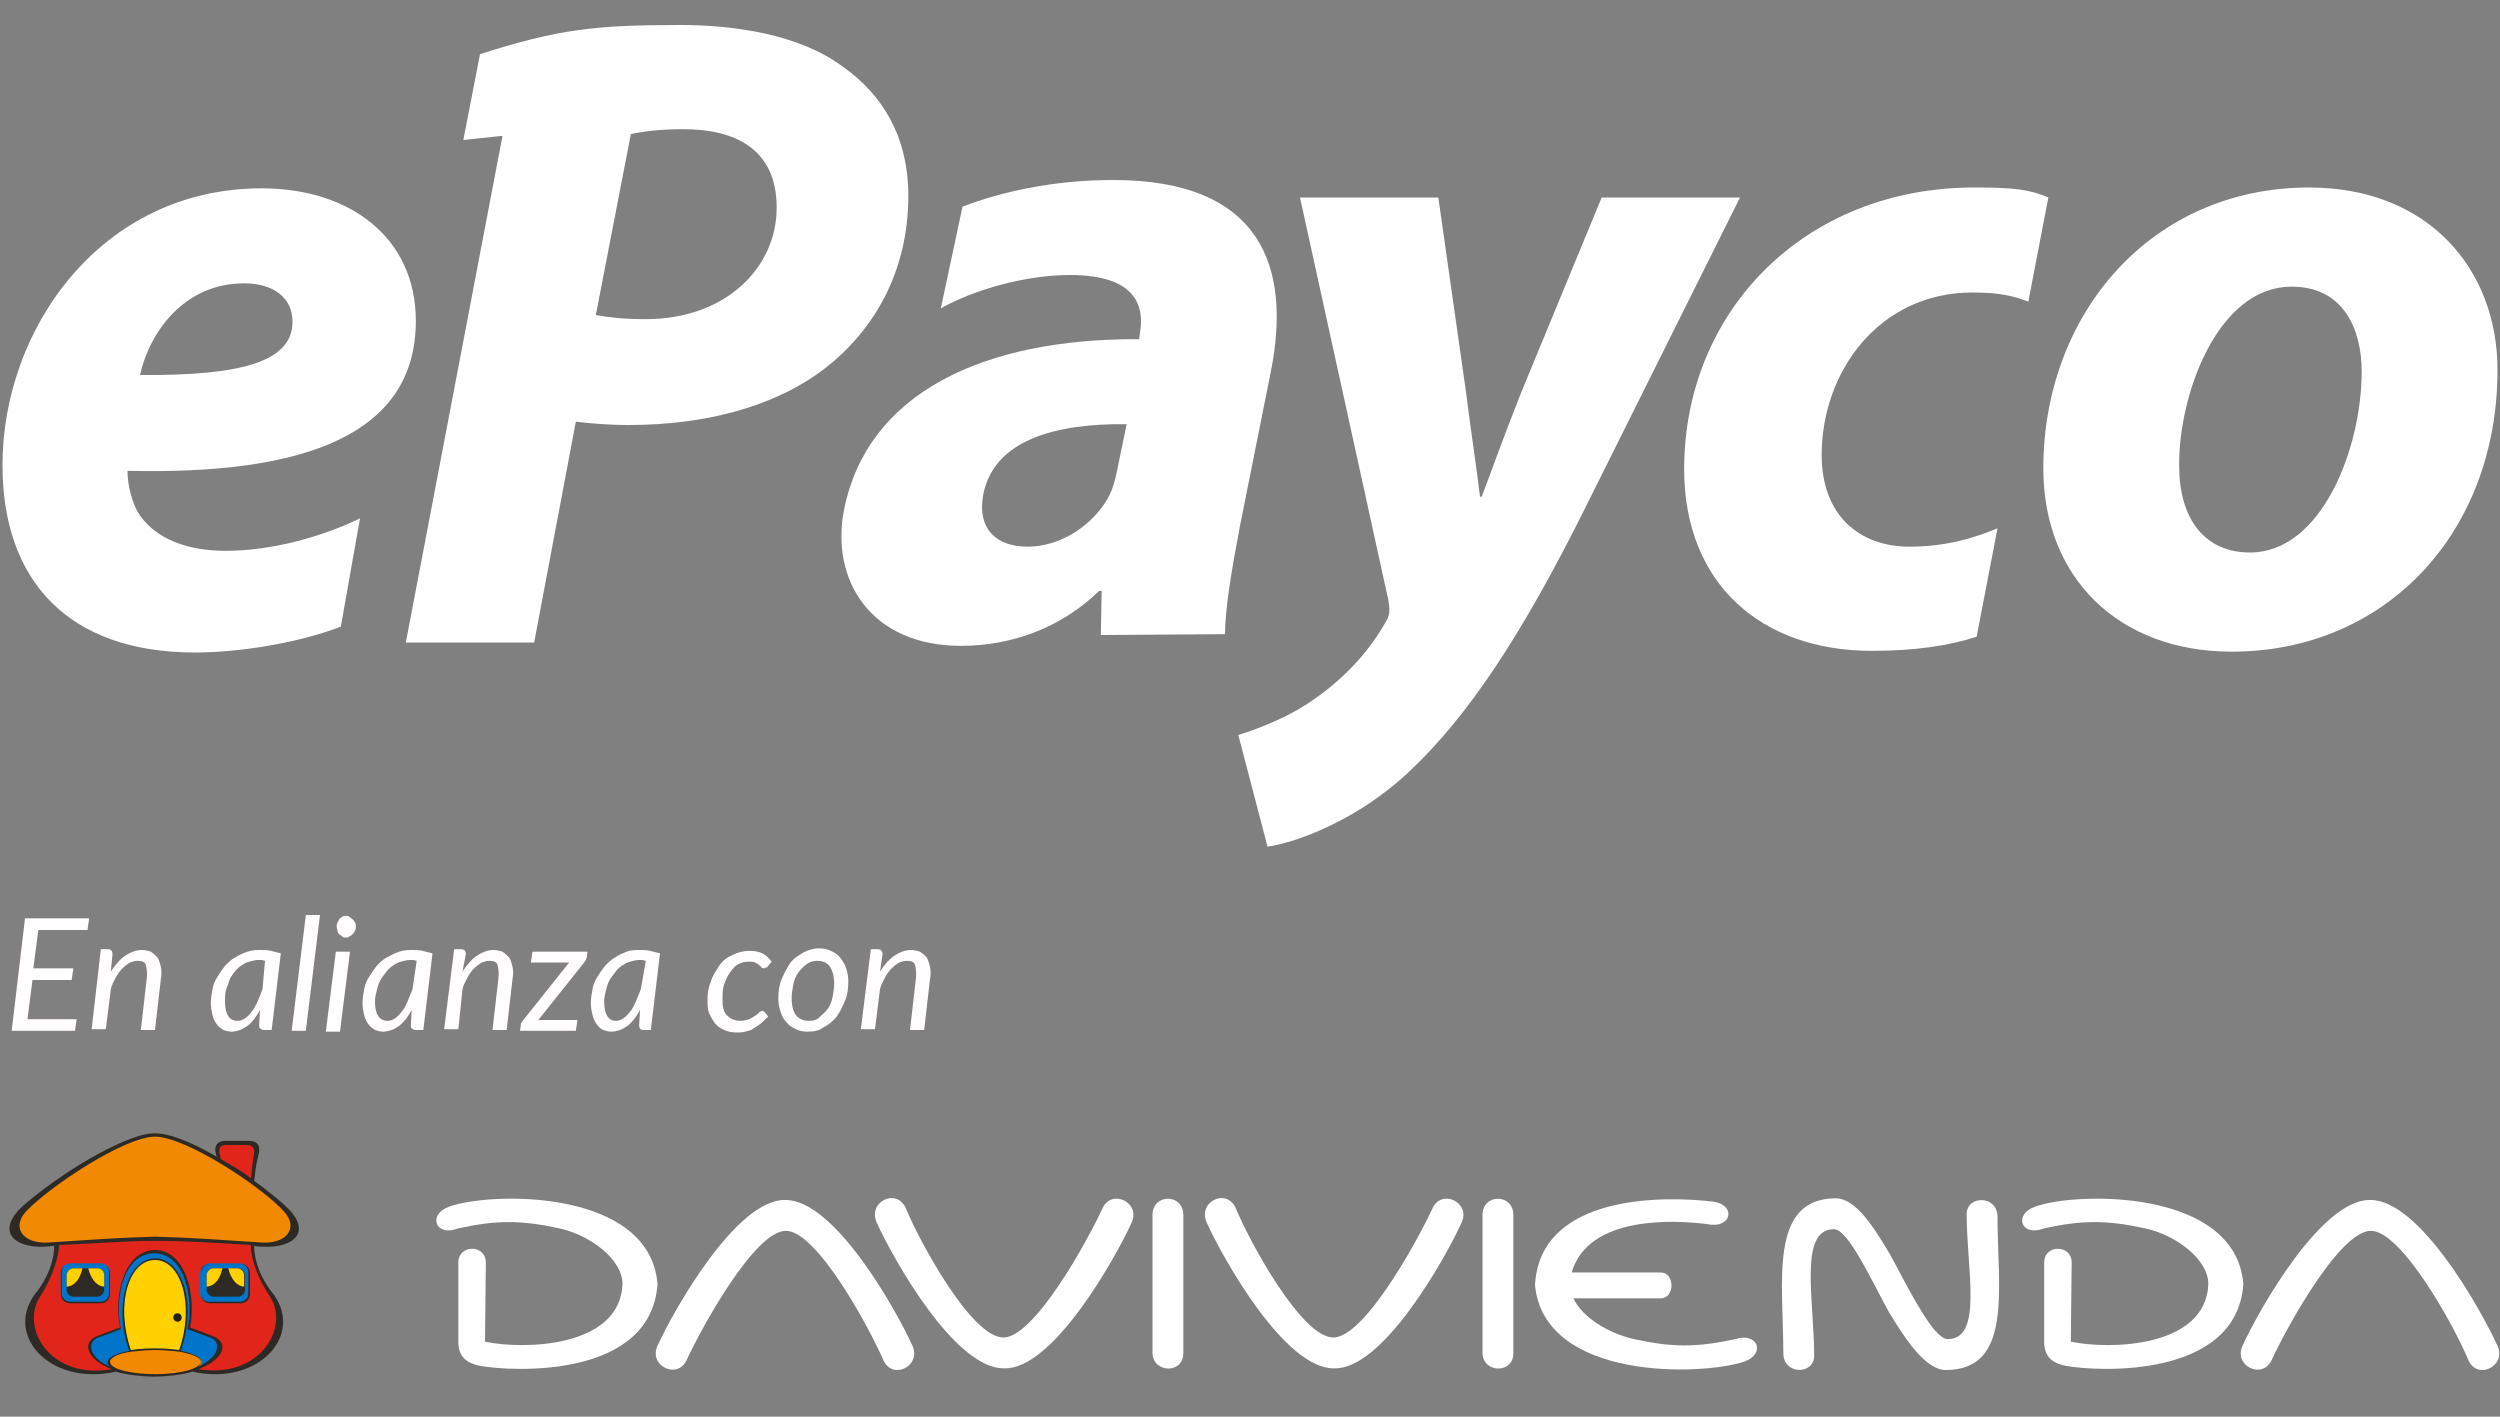 <?xml version="1.0" encoding="utf-8"?>
<!-- Generator: Adobe Illustrator 23.0.1, SVG Export Plug-In . SVG Version: 6.00 Build 0)  -->
<svg version="1.1" id="Layer_1" xmlns="http://www.w3.org/2000/svg" xmlns:xlink="http://www.w3.org/1999/xlink" x="0px" y="0px"
	 viewBox="0 0 300 170" style="enable-background:new 0 0 300 170;" xml:space="preserve">
<rect x="0" y="0" width="300" height="170" fill="#808080" stroke="none"/>
<style type="text/css">
	.st0{fill-rule:evenodd;clip-rule:evenodd;fill:#FFFFFF;}
	.st1{fill:#FFFDFD;}
	.st2{fill:#FFFFFF;}
	.st3{fill-rule:evenodd;clip-rule:evenodd;fill:#E1251B;}
	.st4{fill-rule:evenodd;clip-rule:evenodd;fill:#0075C9;}
	.st5{fill-rule:evenodd;clip-rule:evenodd;fill:#FFD100;}
	.st6{fill-rule:evenodd;clip-rule:evenodd;fill:#F18A00;}
	.st7{fill:#2D2A26;}
	.st8{fill:#231F20;}
	.st9{fill-rule:evenodd;clip-rule:evenodd;fill:#2D2A26;}
</style>
<g>
	<g>
		<g>
			<path class="st0" d="M43.2,62.2c-4.3,2.1-10.4,3.9-16.1,3.9c-4.6,0-8.2-1.4-10.2-4.1c-1.1-1.5-1.6-3.9-1.6-5.5
				c21.4,0.5,34.6-4.4,34.6-18c0-9.9-7.8-15.9-18.5-15.9c-19.3,0-31.1,16.9-31.1,33.2c0,13.9,7.9,22.5,23.1,22.5
				c4.9,0,12-1,17.5-3.1L43.2,62.2L43.2,62.2z M35.1,38.6c0,4.8-6.1,6.5-18.3,6.4c1.1-5,5.2-11,12.5-11C32.9,34,35.1,35.8,35.1,38.6
				z"/>
		</g>
		<g>
			<path class="st0" d="M275,34.4c6.3,0,8.4,5.2,8.4,10.2c0,9.2-4.8,21.7-13.4,21.7c-5.5,0-8.5-4.1-8.5-10.4
				C261.4,47.6,266,34.4,275,34.4L275,34.4z M277.1,22.5c-19,0-31.9,15.2-31.9,33.7c0,13.2,9.1,22,22.6,22
				c18.5,0,31.9-14.3,31.9-33.8C299.7,32.3,291.4,22.5,277.1,22.5z"/>
		</g>
		<g>
			<path class="st0" d="M239.7,63.4c-2.7,1.1-6,2.2-10.6,2.2c-5.9,0-10.5-3.7-10.5-11c0-10,6.9-19.5,18.1-19.5
				c3.2,0,4.9,0.4,6.7,1.1l2.4-12.5c-2.3-1-4.3-1.2-8.9-1.2c-20.3,0-34.8,14.8-34.8,33.8c0,13.8,9.3,21.8,22.5,21.8
				c5.1,0,9.3-0.6,12.6-1.7L239.7,63.4z"/>
		</g>
		<g>
			<path class="st0" d="M156,23.7l10.6,48.3c0.2,1.2,0.2,1.8-0.3,2.6c-2,3.6-5,6.8-8.6,9.3c-3.1,2.2-6.6,3.5-9.1,4.3l3.5,13.4
				c3.5-0.5,10.9-3.2,17.1-9.1c7.1-6.7,13.4-16.4,20.5-30.5l19.1-38.3h-16.6l-9.7,23.5c-2.3,5.8-3.5,9.3-4.7,12.4h-0.2
				c-0.4-3.4-1-7.2-1.7-12.7l-3.3-23.2C172.6,23.7,156,23.7,156,23.7z"/>
		</g>
		<g>
			<path class="st0" d="M75.7,16.1c1.3-0.3,3.4-0.6,6.3-0.6c6.1,0,11.2,2.3,11.2,9.4c0,7.3-6.2,13.4-15.7,13.4c-2.6,0-4.4-0.2-6-0.5
				L75.7,16.1L75.7,16.1z M48.7,77.1h15.4l5-26.5c1.6,0.2,3.8,0.4,6.4,0.4c8.9,0,17.4-2.1,23.5-6.8c5.8-4.5,10-11.5,10-20.7
				c0-7.1-3.1-12.2-8-15.6C95.8,4.1,88.1,3,81.6,3c-10.2,0-14.6,0.5-24,3.5l-2,10.3l4.7-0.5L48.7,77.1z"/>
		</g>
		<g>
			<path class="st0" d="M134,56.7c-0.2,1-0.5,2-0.9,2.8c-1.8,3.4-5.7,6.1-9.8,6.1c-3.7,0-6.1-2.1-5.3-6.3c1.3-6.4,8.4-8.5,17.2-8.4
				L134,56.7L134,56.7z M147,76.1c0-2.9,0.8-7.8,1.8-13l3.7-18.5c2.5-12.5-1.1-23-18.9-23c-7.4,0-13.7,1.5-18.1,3.2l-2.6,12.2
				c3.9-2.2,10.1-4,15.5-4c8.2,0,8.9,4,8.4,6.9l-0.1,0.8c-18.8-0.1-32.6,6.5-35.4,20.4c-1.7,8.5,3.2,16.4,14,16.4
				c6.3,0,12.2-2.3,16.6-6.6h0.3l-0.1,5.3L147,76.1L147,76.1z"/>
		</g>
	</g>
	<g>
		<path class="st1" d="M4.6,111.6l-0.6,4.6h4.8l-0.2,1.4H3.9l-0.6,4.7h5.9L9,123.7H1.4L3,110.2h7.7l-0.2,1.4
			C10.5,111.6,4.6,111.6,4.6,111.6z"/>
		<path class="st1" d="M13.3,116.6c0.5-0.8,1.1-1.5,1.7-1.9c0.6-0.4,1.3-0.7,2-0.7c0.4,0,0.8,0.1,1.1,0.2c0.3,0.2,0.5,0.4,0.8,0.7
			c0.2,0.3,0.3,0.7,0.4,1.1s0.1,1,0,1.5l-0.7,6.1h-1.7l0.7-6.1c0.1-0.8,0-1.3-0.1-1.7s-0.5-0.5-1-0.5c-0.3,0-0.6,0.1-0.9,0.2
			c-0.3,0.2-0.6,0.4-0.9,0.7c-0.3,0.3-0.6,0.7-0.8,1.1c-0.2,0.4-0.5,0.9-0.6,1.4l-0.6,4.8h-1.7l1.1-9.6h0.8c0.4,0,0.6,0.2,0.6,0.6
			L13.3,116.6z"/>
		<path class="st1" d="M31.2,121.2c-0.2,0.4-0.5,0.8-0.7,1.1c-0.3,0.3-0.5,0.6-0.8,0.8c-0.3,0.2-0.6,0.4-0.9,0.5s-0.7,0.2-1,0.2
			c-0.4,0-0.7-0.1-1-0.2c-0.3-0.2-0.6-0.4-0.8-0.7c-0.2-0.3-0.4-0.6-0.5-1.1c-0.1-0.4-0.2-0.9-0.2-1.4c0-0.6,0.1-1.1,0.2-1.7
			s0.3-1,0.6-1.5c0.3-0.5,0.6-0.9,0.9-1.3c0.4-0.4,0.8-0.8,1.2-1c0.5-0.3,0.9-0.5,1.5-0.7s1.1-0.2,1.6-0.2c0.4,0,0.8,0,1.2,0.1
			c0.4,0.1,0.8,0.2,1.2,0.3l-1.1,9.2h-0.9c-0.2,0-0.4-0.1-0.5-0.2s-0.1-0.2-0.1-0.4L31.2,121.2z M31.8,115.3c-0.1,0-0.3-0.1-0.4-0.1
			c-0.1,0-0.3,0-0.4,0c-0.4,0-0.7,0.1-1.1,0.2s-0.7,0.3-1,0.5s-0.6,0.5-0.8,0.8c-0.2,0.3-0.5,0.6-0.6,1s-0.3,0.8-0.4,1.2
			c-0.1,0.4-0.1,0.8-0.1,1.3c0,1.5,0.5,2.3,1.5,2.3c0.3,0,0.6-0.1,0.9-0.3s0.6-0.5,0.8-0.8c0.3-0.3,0.5-0.8,0.7-1.2s0.4-1,0.6-1.5
			L31.8,115.3z"/>
		<path class="st1" d="M35,123.7l1.7-13.9h1.7l-1.7,13.9H35z"/>
		<path class="st1" d="M42,114.2l-1.2,9.6h-1.7l1.2-9.6H42z M42.7,111.2c0,0.2,0,0.3-0.1,0.5s-0.2,0.3-0.3,0.4
			c-0.1,0.1-0.2,0.2-0.4,0.3c-0.1,0.1-0.3,0.1-0.4,0.1c-0.2,0-0.3,0-0.4-0.1c-0.1-0.1-0.3-0.2-0.4-0.3c-0.1-0.1-0.2-0.2-0.2-0.4
			s-0.1-0.3-0.1-0.5c0-0.2,0-0.3,0.1-0.5s0.2-0.3,0.2-0.4c0.1-0.1,0.2-0.2,0.4-0.3c0.1-0.1,0.3-0.1,0.4-0.1c0.2,0,0.3,0,0.4,0.1
			s0.3,0.2,0.4,0.3c0.1,0.1,0.2,0.2,0.3,0.4C42.7,110.8,42.7,111,42.7,111.2z"/>
		<path class="st1" d="M49.4,121.2c-0.2,0.4-0.5,0.8-0.7,1.1c-0.3,0.3-0.5,0.6-0.8,0.8c-0.3,0.2-0.6,0.4-0.9,0.5s-0.7,0.2-1,0.2
			c-0.4,0-0.7-0.1-1-0.2c-0.3-0.2-0.6-0.4-0.8-0.7c-0.2-0.3-0.4-0.6-0.5-1.1c-0.1-0.4-0.2-0.9-0.2-1.4c0-0.6,0.1-1.1,0.2-1.7
			s0.3-1,0.6-1.5c0.3-0.5,0.6-0.9,0.9-1.3c0.4-0.4,0.8-0.8,1.2-1s0.9-0.5,1.5-0.7s1.1-0.2,1.6-0.2c0.4,0,0.8,0,1.2,0.1
			c0.4,0.1,0.8,0.2,1.2,0.3l-1.1,9.2h-0.9c-0.2,0-0.4-0.1-0.5-0.2s-0.1-0.2-0.1-0.4L49.4,121.2z M50,115.3c-0.1,0-0.3-0.1-0.4-0.1
			c-0.1,0-0.3,0-0.4,0c-0.4,0-0.7,0.1-1.1,0.2s-0.7,0.3-1,0.5s-0.6,0.5-0.8,0.8c-0.2,0.3-0.5,0.6-0.7,1s-0.3,0.8-0.4,1.2
			c-0.1,0.4-0.2,0.8-0.2,1.3c0,1.5,0.5,2.3,1.5,2.3c0.3,0,0.6-0.1,0.9-0.3s0.6-0.5,0.8-0.8c0.3-0.3,0.5-0.8,0.7-1.2
			c0.2-0.5,0.4-1,0.6-1.5L50,115.3z"/>
		<path class="st1" d="M55.5,116.6c0.5-0.8,1.1-1.5,1.7-1.9s1.3-0.7,2-0.7c0.4,0,0.8,0.1,1.1,0.2c0.3,0.2,0.5,0.4,0.8,0.7
			c0.2,0.3,0.3,0.7,0.4,1.1s0.1,1,0,1.5l-0.7,6.1h-1.7l0.7-6.1c0.1-0.8,0-1.3-0.1-1.7s-0.5-0.5-1-0.5c-0.3,0-0.6,0.1-0.9,0.2
			c-0.3,0.2-0.6,0.4-0.9,0.7c-0.3,0.3-0.6,0.7-0.8,1.1c-0.2,0.4-0.5,0.9-0.6,1.4l-0.5,4.8h-1.7l1.2-9.6h0.8c0.4,0,0.6,0.2,0.6,0.6
			L55.5,116.6z"/>
		<path class="st1" d="M70.5,114.2l-0.1,0.7c0,0.1-0.1,0.2-0.1,0.3c-0.1,0.1-0.1,0.2-0.2,0.3l-5.5,6.9h4.7l-0.2,1.3h-6.7l0.1-0.7
			c0-0.1,0-0.2,0.1-0.3s0.1-0.2,0.2-0.3l5.5-6.9h-4.6l0.2-1.3L70.5,114.2L70.5,114.2z"/>
		<path class="st1" d="M76.8,121.2c-0.2,0.4-0.5,0.8-0.7,1.1c-0.3,0.3-0.5,0.6-0.8,0.8c-0.3,0.2-0.6,0.4-0.9,0.5
			c-0.3,0.1-0.7,0.2-1,0.2c-0.4,0-0.7-0.1-1-0.2s-0.6-0.4-0.8-0.7c-0.2-0.3-0.4-0.6-0.5-1.1c-0.1-0.4-0.2-0.9-0.2-1.4
			c0-0.6,0.1-1.1,0.2-1.7s0.3-1,0.6-1.5c0.3-0.5,0.6-0.9,0.9-1.3c0.4-0.4,0.8-0.8,1.2-1c0.4-0.3,0.9-0.5,1.4-0.7s1.1-0.2,1.6-0.2
			c0.4,0,0.8,0,1.2,0.1c0.4,0.1,0.8,0.2,1.2,0.3l-1.1,9.2h-0.9c-0.2,0-0.4-0.1-0.4-0.2c-0.1-0.1-0.1-0.2-0.1-0.4L76.8,121.2z
			 M77.5,115.3c-0.1,0-0.3-0.1-0.4-0.1c-0.1,0-0.3,0-0.4,0c-0.4,0-0.7,0.1-1.1,0.2s-0.7,0.3-1,0.5s-0.6,0.5-0.8,0.8
			c-0.2,0.3-0.5,0.6-0.7,1s-0.3,0.8-0.4,1.2c-0.1,0.4-0.2,0.8-0.2,1.3c0,1.5,0.5,2.3,1.4,2.3c0.3,0,0.6-0.1,0.9-0.3s0.6-0.5,0.8-0.8
			c0.3-0.3,0.5-0.8,0.7-1.2c0.2-0.5,0.4-1,0.6-1.5L77.5,115.3z"/>
		<path class="st1" d="M91.2,122.9c-0.3,0.2-0.6,0.4-0.9,0.6s-0.6,0.2-0.9,0.3c-0.3,0.1-0.7,0.1-1,0.1c-0.6,0-1-0.1-1.5-0.3
			c-0.4-0.2-0.8-0.4-1.1-0.8s-0.5-0.8-0.7-1.2c-0.2-0.5-0.2-1-0.2-1.6c0-0.8,0.1-1.5,0.4-2.2c0.2-0.7,0.6-1.3,1-1.9s0.9-1,1.6-1.3
			c0.6-0.3,1.3-0.5,2-0.5c0.6,0,1.2,0.1,1.6,0.3c0.4,0.2,0.8,0.6,1.1,1l-0.5,0.6c0,0.1-0.1,0.1-0.2,0.1c-0.1,0-0.1,0.1-0.2,0.1
			c-0.1,0-0.2,0-0.3-0.1c-0.1-0.1-0.2-0.2-0.3-0.3c-0.1-0.1-0.3-0.2-0.5-0.3c-0.2-0.1-0.5-0.1-0.8-0.1c-0.4,0-0.8,0.1-1.2,0.3
			c-0.4,0.2-0.7,0.6-1,1s-0.5,0.9-0.7,1.4c-0.2,0.6-0.2,1.2-0.2,1.8c0,0.4,0,0.7,0.1,1.1s0.2,0.6,0.4,0.8s0.4,0.4,0.7,0.5
			c0.2,0.1,0.6,0.2,0.9,0.2c0.4,0,0.8-0.1,1.1-0.2c0.3-0.1,0.5-0.3,0.7-0.4s0.4-0.3,0.5-0.4c0.1-0.1,0.3-0.2,0.4-0.2
			c0.1,0,0.2,0.1,0.3,0.2l0.4,0.5C91.8,122.3,91.5,122.7,91.2,122.9z"/>
		<path class="st1" d="M96.9,123.8c-0.5,0-1-0.1-1.4-0.3s-0.8-0.4-1.1-0.8c-0.3-0.3-0.6-0.8-0.7-1.2c-0.2-0.5-0.3-1.1-0.3-1.7
			c0-0.8,0.1-1.6,0.4-2.3s0.6-1.3,1-1.9s1-0.9,1.6-1.3c0.6-0.3,1.2-0.5,1.9-0.5c0.5,0,1,0.1,1.4,0.3s0.8,0.4,1.1,0.8
			s0.6,0.8,0.7,1.2c0.2,0.5,0.3,1.1,0.3,1.7c0,0.8-0.1,1.6-0.4,2.3s-0.6,1.3-1,1.9c-0.4,0.5-1,1-1.6,1.3
			C98.3,123.7,97.6,123.8,96.9,123.8z M97.1,122.5c0.5,0,0.9-0.1,1.2-0.4s0.7-0.6,1-1c0.3-0.4,0.5-0.9,0.6-1.4
			c0.1-0.6,0.2-1.1,0.2-1.7c0-0.9-0.2-1.5-0.5-2c-0.3-0.4-0.8-0.7-1.5-0.7c-0.5,0-0.9,0.1-1.3,0.4s-0.7,0.6-1,1
			c-0.3,0.4-0.5,0.9-0.6,1.4c-0.1,0.6-0.2,1.1-0.2,1.7c0,0.9,0.2,1.6,0.5,2C95.9,122.3,96.4,122.5,97.1,122.5z"/>
		<path class="st1" d="M105.6,116.6c0.5-0.8,1.1-1.5,1.7-1.9c0.6-0.4,1.3-0.7,2-0.7c0.4,0,0.8,0.1,1.1,0.2c0.3,0.2,0.6,0.4,0.8,0.7
			c0.2,0.3,0.3,0.7,0.4,1.1s0.1,1,0,1.5l-0.7,6.1h-1.7l0.7-6.1c0.1-0.8,0-1.3-0.1-1.7s-0.5-0.5-1-0.5c-0.3,0-0.6,0.1-0.9,0.2
			c-0.3,0.2-0.6,0.4-0.9,0.7c-0.3,0.3-0.6,0.7-0.8,1.1c-0.2,0.4-0.5,0.9-0.6,1.4l-0.6,4.8h-1.7l1.2-9.6h0.8c0.4,0,0.6,0.2,0.6,0.6
			L105.6,116.6z"/>
	</g>
	<g>
		<g>
			<path class="st2" d="M58.2,161c4.7,1,16.2,0.7,16.5-6.9c0-3-3.9-5.9-7.6-6.7c-4.6-1-7.5-1-12.1,0c-2.8,1.1-3.7-1.7-1.1-2.6
				c4.9-1.8,24.1-2.2,25,9.3c-0.8,11.4-17.5,10.5-21.3,9.8c-1.5-0.3-2.6-1-2.6-2.9v-9.5c0-2.2,3.3-2.2,3.3,0L58.2,161z"/>
		</g>
		<g>
			<path class="st2" d="M94.3,147.7c-3.7,0-10,11.4-11.9,15.5c-1.1,2.4-4.6,0.7-3.5-1.7c2-4.4,9.5-17.6,15.3-17.5
				c5.9-0.1,13.3,13.1,15.3,17.5c1.1,2.4-2.4,4.2-3.5,1.7C104.2,159.1,98,147.7,94.3,147.7"/>
		</g>
		<g>
			<path class="st2" d="M120.4,160.5c3.7,0,10-11.4,11.9-15.5c1.1-2.4,4.6-0.7,3.5,1.7c-2,4.4-9.5,17.7-15.3,17.5
				c-5.9,0.1-13.3-13.1-15.3-17.5c-1.1-2.5,2.4-4.2,3.5-1.7C110.4,149.1,116.6,160.5,120.4,160.5"/>
		</g>
		<g>
			<path class="st2" d="M142,145.8v16.6c0,2.5-3.7,2.4-3.7-0.1v-16.5C138.3,143.2,142,143.2,142,145.8"/>
		</g>
		<g>
			<path class="st2" d="M160,160.5c3.7,0,10-11.4,11.9-15.5c1.1-2.4,4.6-0.7,3.5,1.7c-2,4.4-9.5,17.7-15.3,17.5
				c-5.9,0.1-13.3-13.1-15.3-17.5c-1.1-2.5,2.4-4.2,3.5-1.7C150,149.1,156.2,160.5,160,160.5"/>
		</g>
		<g>
			<path class="st2" d="M188.8,155.8c1.1,2.3,4.2,4.2,7.3,4.9c4.6,1,7.5,1,12.1,0c2.8-0.9,3.7,1.8,1.1,2.7c-5.1,1.7-24,2.3-25.1-9.2
				c0.6-11,15.7-10.7,21.4-10c2.8,0.4,2.2,3.3-0.7,2.7c-3.9-0.5-14.3-1.1-16.3,5.8h10.7c1.7,0,1.7,3.1,0,3.1H188.8z"/>
		</g>
		<g>
			<path class="st2" d="M248.5,161c4.7,1,16.2,0.7,16.5-6.9c0-3-3.9-5.9-7.6-6.7c-4.6-1-7.5-1-12.1,0c-2.8,1.1-3.7-1.7-1.1-2.6
				c4.9-1.8,24.1-2.2,25,9.3c-0.8,11.4-17.6,10.5-21.3,9.8c-1.5-0.3-2.6-1-2.6-2.9v-9.5c0-2.2,3.3-2.2,3.3,0L248.5,161L248.5,161z"
				/>
		</g>
		<g>
			<path class="st2" d="M284.5,147.7c-3.7,0-10,11.4-11.9,15.5c-1.1,2.4-4.6,0.7-3.5-1.7c2-4.4,9.5-17.6,15.3-17.5
				c5.9-0.1,13.3,13.1,15.3,17.5c1.1,2.4-2.4,4.2-3.5,1.7C294.5,159.1,288.2,147.7,284.5,147.7"/>
		</g>
		<g>
			<path class="st2" d="M181.6,145.8v16.6c0,2.5-3.7,2.4-3.7-0.1v-16.5C177.9,143.2,181.6,143.2,181.6,145.8"/>
		</g>
		<g>
			<path class="st2" d="M226.7,157.5c-2.3-4.2-4.9-9.9-6.6-10c-4.3,0-2.4,8.5-2.4,15.2c0,2.3-3.7,2.3-3.7-0.3
				c0-8.5-1.8-18.6,6.3-18.6c2.4,0,4.6,3.5,6.6,6.9c2.3,4.3,5.1,9.9,6.8,10c4.3,0,2.3-8.3,2.3-15c0-2.3,3.7-2.3,3.7,0.3
				c0,8.5,1.9,18.4-6.2,18.4C231.1,164.4,228.7,160.8,226.7,157.5"/>
		</g>
		<g>
			<g>
				<path class="st3" d="M6.9,148.8c0.1,0.6,0,3.2-2.4,6.7c-2.5,3.9,1.4,10.4,9.3,8.8c1.7,0.6,3.6,0.7,4.8,0.7
					c1.2,0,3.1-0.1,4.8-0.7c7.9,1.7,11.8-4.9,9.3-8.8c-2.4-3.5-2.4-6.1-2.4-6.7H6.9z"/>
			</g>
			<g>
				<path class="st4" d="M18.6,165c-7.7-0.2-9.1-3.7-7-4.5c1.2-0.4,2.9-1.2,2.9-1.2c-0.8-4,0.5-9.1,4.1-9.1c3.6,0,4.9,5.3,4.1,9.2
					c0,0,1.6,0.6,2.9,1.1C27.6,161.3,26.3,164.8,18.6,165"/>
			</g>
			<g>
				<path class="st5" d="M15.7,162.2c-2-5.7-0.2-11.1,2.9-11.1c3,0,5,5.2,2.9,11.1c0,0-1-0.2-3-0.2C17,162,15.7,162.2,15.7,162.2"/>
			</g>
			<g>
				<path class="st6" d="M18.6,165.1c3.1,0,5.6-0.7,5.6-1.6c0-0.9-2.4-1.6-5.6-1.6c-3.1,0-5.5,0.7-5.5,1.6
					C13.1,164.4,15.5,165.1,18.6,165.1"/>
			</g>
			<g>
				<path class="st4" d="M8.4,151.6h3.7c0.6,0,1.1,0.5,1.1,1.1v2.5c0,0.6-0.5,1.1-1.1,1.1H8.4c-0.6,0-1.1-0.5-1.1-1.1v-2.5
					C7.3,152.1,7.8,151.6,8.4,151.6"/>
			</g>
			<g>
				<path class="st7" d="M8.8,152.2h2.9c0.5,0,0.8,0.4,0.8,0.8v1.8c0,0.4-0.4,0.8-0.8,0.8H8.8c-0.4,0-0.8-0.4-0.8-0.8V153
					C8,152.6,8.3,152.2,8.8,152.2"/>
			</g>
			<g>
				<path class="st5" d="M12.5,154.4c-1.3-0.1-1.8-1.7-1.9-2.2h1.1c0.5,0,0.8,0.4,0.8,0.8V154.4z"/>
			</g>
			<g>
				<path class="st5" d="M9.9,152.2c-0.1,0.4-0.5,2.1-1.9,2.2V153c0-0.4,0.4-0.8,0.8-0.8H9.9z"/>
			</g>
			<g>
				<path class="st4" d="M25.1,151.6h3.7c0.6,0,1.1,0.5,1.1,1.1v2.5c0,0.6-0.5,1.1-1.1,1.1h-3.7c-0.6,0-1.1-0.5-1.1-1.1v-2.5
					C24.1,152.1,24.6,151.6,25.1,151.6"/>
			</g>
			<g>
				<path class="st7" d="M25.6,152.2h3c0.4,0,0.8,0.4,0.8,0.8v1.8c0,0.4-0.4,0.8-0.8,0.8h-3c-0.4,0-0.8-0.4-0.8-0.8V153
					C24.8,152.6,25.1,152.2,25.6,152.2"/>
			</g>
			<g>
				<path class="st5" d="M29.3,154.4c-1.3-0.1-1.8-1.7-1.9-2.2h1.1c0.4,0,0.8,0.4,0.8,0.8V154.4z"/>
			</g>
			<g>
				<path class="st5" d="M26.7,152.2c-0.1,0.4-0.5,2.1-1.9,2.2V153c0-0.4,0.4-0.8,0.8-0.8H26.7z"/>
			</g>
			<g>
				<path class="st3" d="M26.3,139.1c-0.4-1.3-0.5-2,0.8-2h2.7c1.6,0,0.9,1.2,0.8,2.5c-0.2,1.7-0.2,2.2-0.2,2.2
					S26.4,139.2,26.3,139.1"/>
			</g>
			<g>
				<path class="st6" d="M18.6,148.7c-4,0-9.6,0.4-13.1,0.6c-2.7,0.2-4.8-1.9-3-3.8c3.9-4.2,13.3-9.5,16.1-9.5
					c3,0,12.3,5.3,16.1,9.5c1.8,2,0,3.8-2.7,3.8C29,149.3,22.6,148.7,18.6,148.7"/>
			</g>
			<g>
				<path class="st8" d="M20.8,158.1c0-0.3,0.2-0.5,0.5-0.5c0.3,0,0.5,0.2,0.5,0.5c0,0.3-0.2,0.5-0.5,0.5
					C21,158.6,20.8,158.4,20.8,158.1"/>
			</g>
			<g>
				<path class="st9" d="M18.6,161.8c-1.6,0-2.9,0.2-2.9,0.2c-1.9-5.6-0.2-10.8,2.9-10.8c3.1,0,4.8,5.3,2.9,10.8
					C21.5,162,20.3,161.8,18.6,161.8 M21.5,162.2c1.6,0.3,2.6,0.7,2.6,1.2c0,0.8-2.4,1.5-5.4,1.5c-3,0-5.5-0.6-5.5-1.5
					c0-0.5,1-1,2.6-1.2c0,0,1.7-0.2,2.8-0.2C19.7,162,21.5,162.2,21.5,162.2 M21.7,162.1c2-5.8,0.1-11.1-3.1-11.1
					c-3.1,0-5.1,5.3-3.1,11.1c-1.6,0.3-2.6,0.8-2.6,1.4c0,0.2,0.1,0.4,0.3,0.5c-2.6-1.1-2.8-3-1.4-3.5c1.2-0.4,2.7-1,2.7-1
					c-0.8-3.9,0.4-9.1,4-9.1c3.6,0,4.8,5.2,4,9.1c0,0,1.5,0.6,2.7,1c1.4,0.5,1.2,2.3-1.4,3.5c0.2-0.2,0.3-0.3,0.3-0.5
					C24.3,162.9,23.2,162.4,21.7,162.1 M26.5,139.1c-0.3-1.2-0.3-1.7,0.7-1.7h2.3c1.5,0,0.9,1.1,0.8,2.3c-0.1,0.7-0.1,1.3-0.2,1.7
					C29,140.5,27.7,139.8,26.5,139.1 M23.8,164.3c7.4,1.2,11-5,8.6-8.7c-1.8-2.7-2.3-5-2.3-6.2c-4.8-0.3-8.2-0.5-11.5-0.5
					c-3.3,0-6.7,0.3-11.5,0.5c-0.1,1.2-0.5,3.4-2.3,6.2c-2.4,3.7,1.2,10,8.6,8.7c-3.1-1.2-3.5-3.2-1.9-3.9c1.2-0.5,2.9-1.1,2.9-1.1
					c-0.8-4,0.6-9.3,4.2-9.3c3.6,0,5,5.3,4.2,9.3c0,0,1.7,0.6,2.9,1.1C27.4,161.1,27,163.1,23.8,164.3 M18.6,148.4
					c-4.2,0.1-8.1,0.4-12.8,0.7c-2.9,0.2-4.5-1.7-2.7-3.7c2.7-2.9,11.8-9,15.5-9s12.8,6,15.5,9c1.8,2,0.2,3.9-2.7,3.7
					C26.7,148.8,22.8,148.5,18.6,148.4 M26,138.8c0-0.1-0.1-0.2-0.1-0.4c-0.2-0.7,0-1.5,1.2-1.5h2.7c1.6,0,1.4,1.1,1.1,2.2
					c-0.2,0.8-0.3,1.7-0.4,2.6c0,0,2.2,1.6,3.4,2.7c3.9,3.3,1.4,5.4-2.3,5.2c-0.4,0-0.7,0-1.1-0.1c0,1.1,0.3,3.1,2,5.4
					c4.3,5.1-1.4,11.5-9.4,9.7c-1.3,0.4-3.4,0.6-4.6,0.6c-1.2,0-3.3-0.2-4.6-0.6c-8,1.8-13.7-4.6-9.4-9.7c1.7-2.3,2-4.3,2-5.4
					l-1.1,0.1c-3.7,0.2-6.2-1.9-2.3-5.2c5.7-4.8,12.7-8.4,15.3-8.4C20.1,135.9,22.9,137,26,138.8"/>
			</g>
			<g>
				<path class="st7" d="M12.1,156.4H8.4c-0.6,0-1.1-0.5-1.1-1.1v-2.5c0-0.6,0.5-1.1,1.1-1.1h3.7c0.6,0,1.1,0.5,1.1,1.1v2.5
					C13.2,155.9,12.7,156.4,12.1,156.4z M8.4,151.7c-0.6,0-1,0.4-1,1v2.5c0,0.6,0.5,1,1,1h3.7c0.6,0,1-0.5,1-1v-2.5c0-0.6-0.5-1-1-1
					H8.4z"/>
			</g>
			<g>
				<path class="st7" d="M28.9,156.4h-3.7c-0.6,0-1.1-0.5-1.1-1.1v-2.5c0-0.6,0.5-1.1,1.1-1.1h3.7c0.6,0,1.1,0.5,1.1,1.1v2.5
					C30,155.9,29.5,156.4,28.9,156.4z M25.1,151.7c-0.6,0-1,0.4-1,1v2.5c0,0.6,0.4,1,1,1h3.7c0.6,0,1-0.5,1-1v-2.5c0-0.6-0.5-1-1-1
					H25.1z"/>
			</g>
		</g>
	</g>
</g>
</svg>
